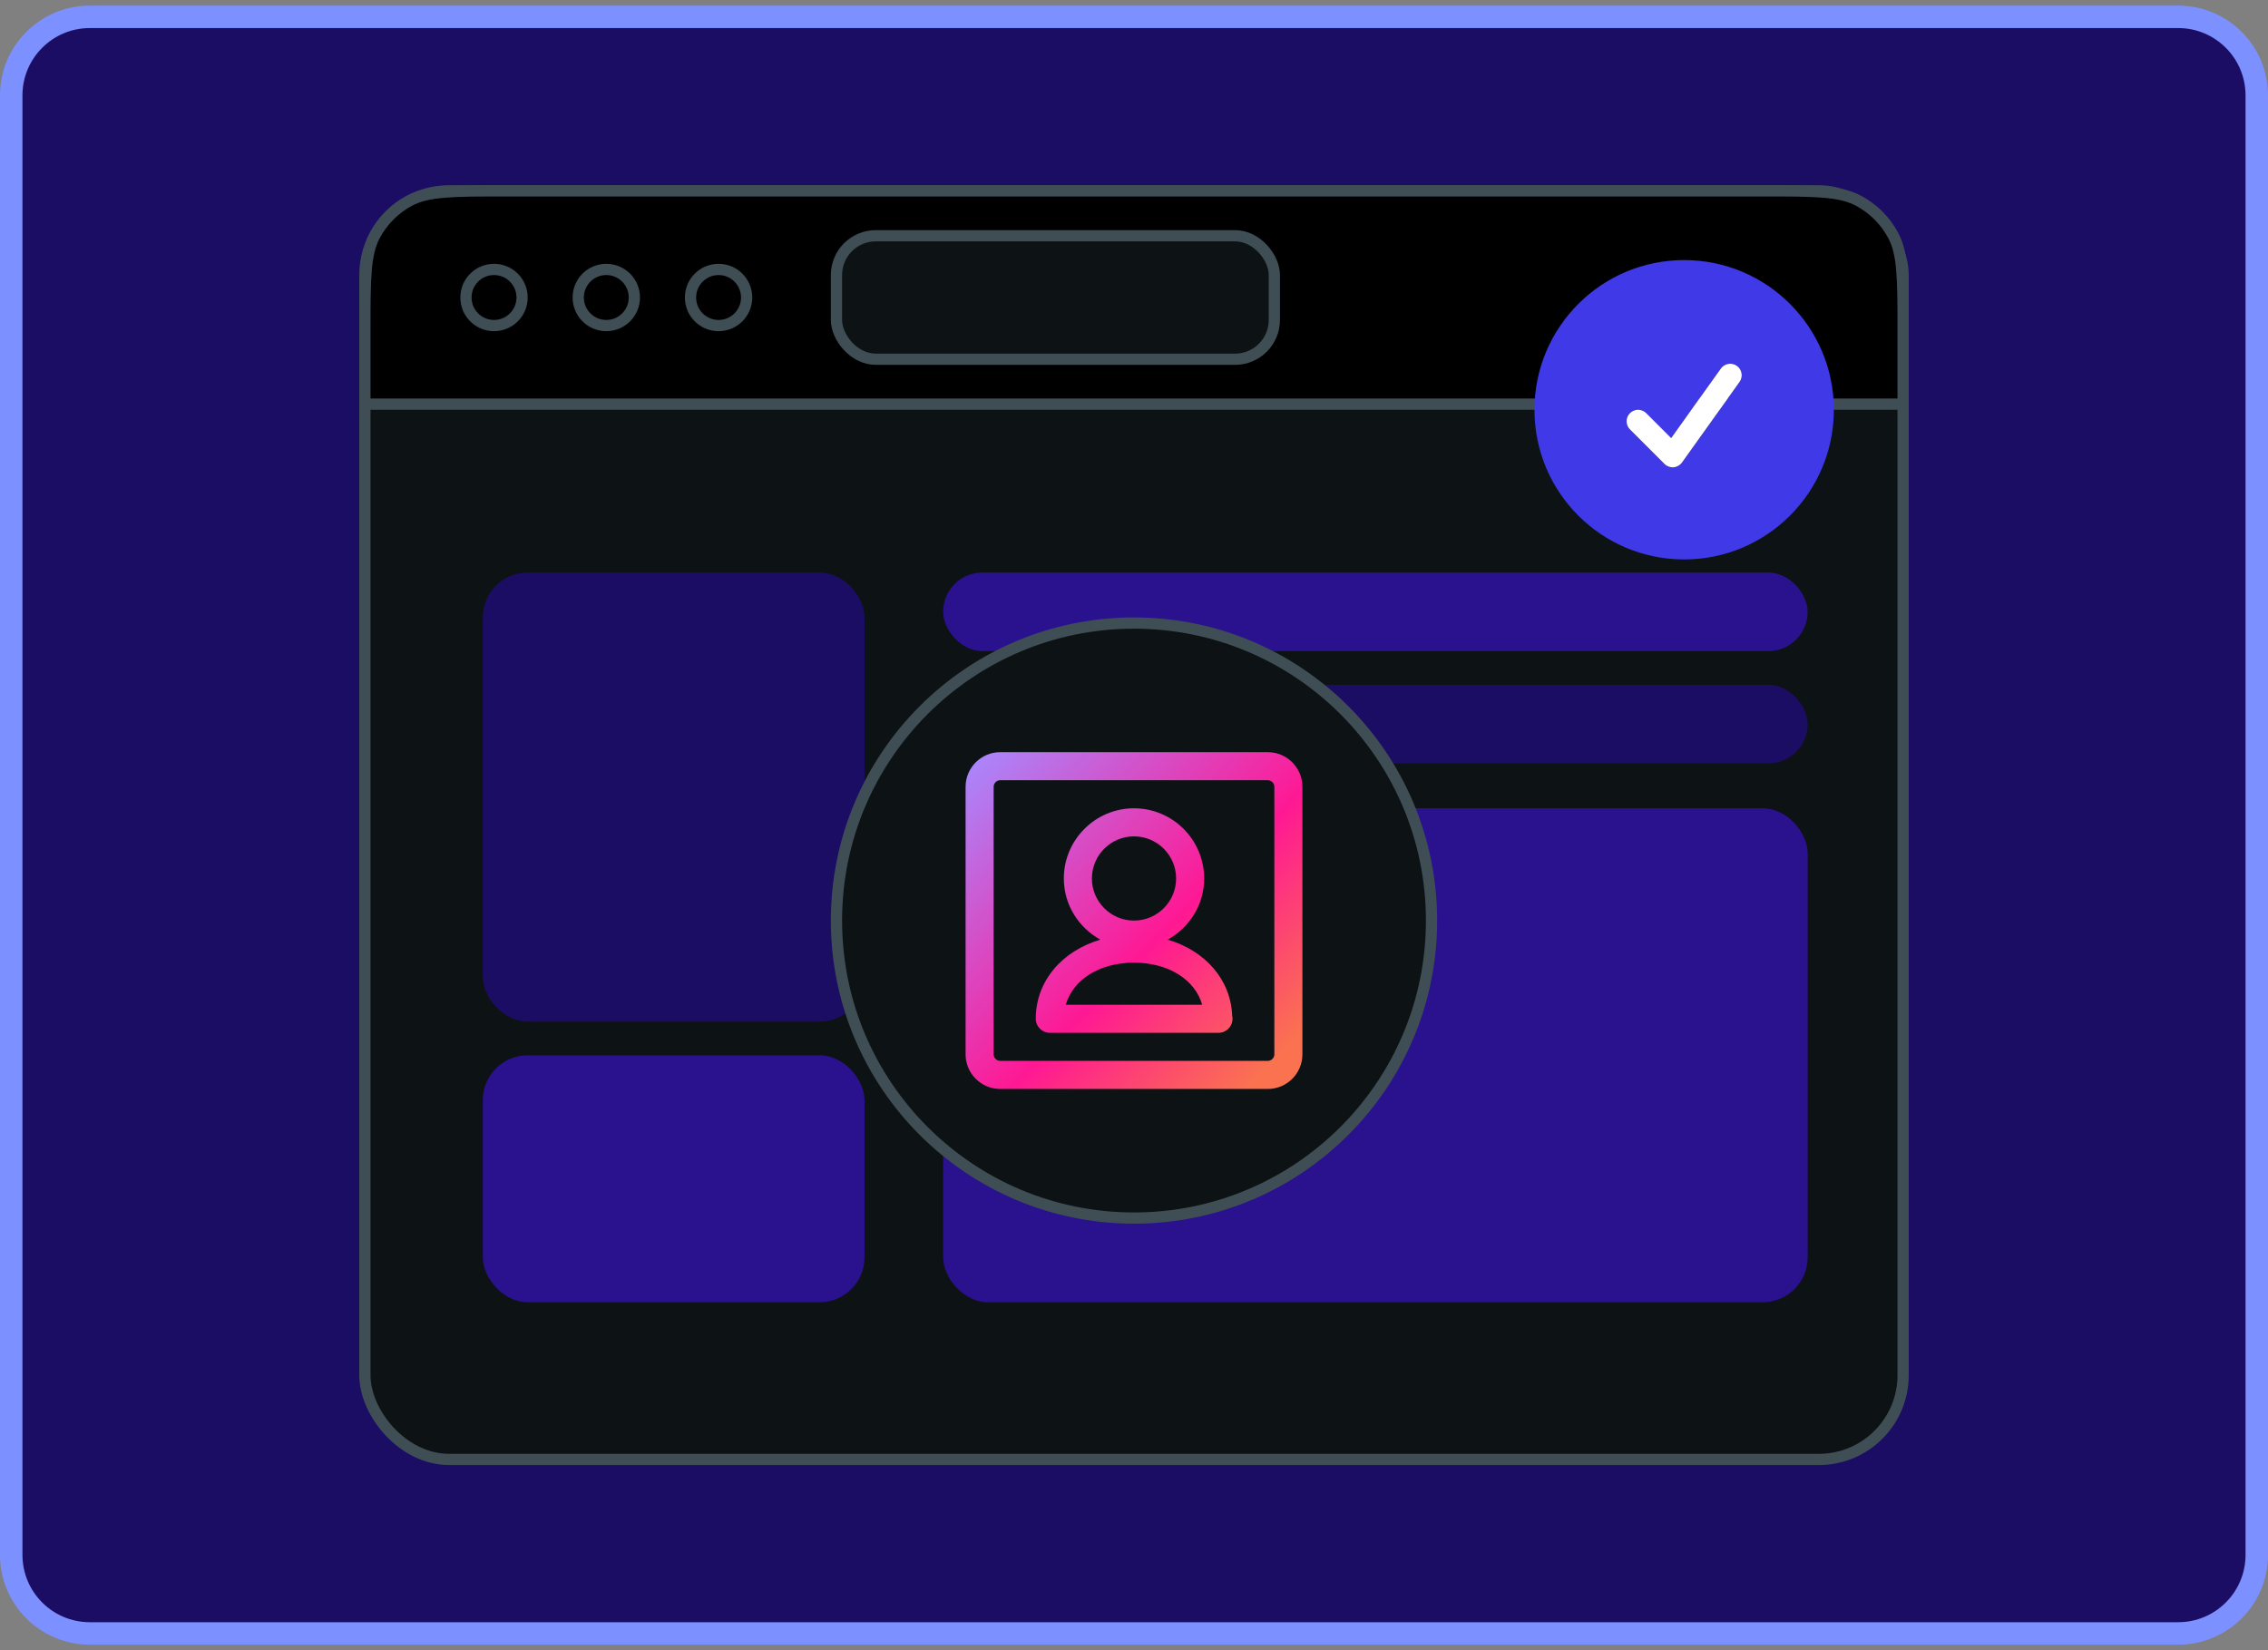 <svg xmlns="http://www.w3.org/2000/svg" width="202" height="147" fill="none" viewBox="0 0 202 147"><rect x="0" y="0" width="202" height="147" fill="#808080" stroke="none"/><path fill="#1C0D64" d="M1 8.5C1 4.634 4.134 1.5 8 1.5H194C197.866 1.5 201 4.634 201 8.5V138.5C201 142.366 197.866 145.5 194 145.5H8C4.134 145.5 1 142.366 1 138.5V8.5Z"/><path stroke="#7C91FF" stroke-width="2" d="M1 8.5C1 4.634 4.134 1.5 8 1.5H194C197.866 1.5 201 4.634 201 8.5V138.5C201 142.366 197.866 145.5 194 145.5H8C4.134 145.5 1 142.366 1 138.5V8.5Z"/><rect width="137" height="113" x="32.5" y="17" fill="#0D1214" stroke="#3F4E55" rx="7.5"/><rect width="34" height="40" x="43" y="51" fill="#1C0D64" rx="4"/><rect width="77" height="7" x="84" y="51" fill="#2A118E" rx="3.5"/><rect width="77" height="7" x="84" y="61" fill="#1C0D64" rx="3.5"/><rect width="34" height="22" x="43" y="94" fill="#2A118E" rx="4"/><rect width="77" height="44" x="84" y="72" fill="#2A118E" rx="4"/><circle cx="101" cy="82" r="26.5" fill="#0D1214" stroke="#3F4E55"/><path fill="url(#paint0_linear_1_10416)" fill-rule="evenodd" d="M112.916 97H89.084C87.382 97 86 95.618 86 93.916V70.084C86 68.384 87.382 67 89.084 67H112.916C114.618 67 116 68.384 116 70.084V93.916C116 95.618 114.618 97 112.916 97ZM113.5 70.084C113.5 69.767 113.233 69.5 112.916 69.5H89.084C88.768 69.5 88.5 69.767 88.5 70.084V93.916C88.5 94.232 88.768 94.5 89.084 94.5H112.916C113.233 94.5 113.5 94.232 113.5 93.916V70.084ZM108.525 92C108.516 92 108.508 92 108.5 92H93.5C92.81 92 92.25 91.44 92.25 90.75C92.25 87.391 94.589 84.708 98.003 83.7C96.075 82.635 94.75 80.604 94.75 78.25C94.75 74.804 97.554 72 101 72C104.446 72 107.25 74.804 107.25 78.25C107.25 80.603 105.928 82.631 104.003 83.698C107.321 84.678 109.623 87.245 109.745 90.476C109.765 90.564 109.775 90.656 109.775 90.75C109.775 91.44 109.215 92 108.525 92ZM101 74.5C98.933 74.5 97.25 76.183 97.25 78.25C97.25 80.317 98.933 82 101 82C103.067 82 104.75 80.317 104.75 78.25C104.75 76.183 103.067 74.5 101 74.5ZM101 85.75C97.924 85.75 95.564 87.267 94.924 89.5H107.076C106.436 87.267 104.076 85.75 101 85.75Z" clip-rule="evenodd"/><path fill="#000" stroke="#3F4E55" d="M32.5 29.46C32.5 27.136 32.5 25.424 32.614 24.072C32.728 22.727 32.951 21.784 33.372 20.991C34.075 19.662 35.162 18.575 36.49 17.872C37.284 17.451 38.227 17.228 39.572 17.114C40.924 17 42.636 17 44.96 17H157.04C159.364 17 161.076 17 162.428 17.114C163.773 17.228 164.716 17.451 165.509 17.872C166.838 18.575 167.925 19.662 168.628 20.991C169.049 21.784 169.272 22.727 169.386 24.072C169.5 25.424 169.5 27.136 169.5 29.46V36H32.5V29.46Z"/><rect width="39" height="11" x="74.5" y="21" fill="#0D1214" stroke="#3F4E55" rx="3.5"/><circle cx="44" cy="26.5" r="2.5" stroke="#3F4E55"/><circle cx="54" cy="26.5" r="2.5" stroke="#3F4E55"/><circle cx="64" cy="26.5" r="2.5" stroke="#3F4E55"/><path fill="#3F39E8" fill-rule="evenodd" d="M136.667 36.5C136.667 29.136 142.636 23.167 150 23.167C157.364 23.167 163.333 29.136 163.333 36.5C163.333 43.864 157.364 49.833 150 49.833C142.636 49.833 136.667 43.864 136.667 36.5ZM154.937 34.019C155.266 33.558 155.16 32.918 154.699 32.589C154.238 32.259 153.597 32.366 153.268 32.827L148.844 39.021L146.623 36.8C146.222 36.4 145.573 36.4 145.172 36.8C144.772 37.201 144.772 37.85 145.172 38.251L148.249 41.328C148.462 41.541 148.759 41.65 149.059 41.625C149.359 41.6 149.634 41.444 149.809 41.199L154.937 34.019Z" clip-rule="evenodd"/><path fill="#fff" fill-rule="evenodd" d="M154.937 34.019C155.266 33.558 155.16 32.918 154.699 32.589C154.238 32.259 153.597 32.366 153.268 32.827L148.844 39.021L146.623 36.8C146.222 36.4 145.573 36.4 145.172 36.8C144.772 37.201 144.772 37.85 145.172 38.251L148.249 41.328C148.462 41.541 148.759 41.65 149.059 41.625C149.359 41.6 149.634 41.444 149.809 41.199L154.937 34.019Z" clip-rule="evenodd"/><defs><linearGradient id="paint0_linear_1_10416" x1="114.442" x2="85.972" y1="94.927" y2="67.028" gradientUnits="userSpaceOnUse"><stop offset=".026" stop-color="#FA7250"/><stop offset=".401" stop-color="#FF1893"/><stop offset=".995" stop-color="#A78AFF"/></linearGradient></defs></svg>